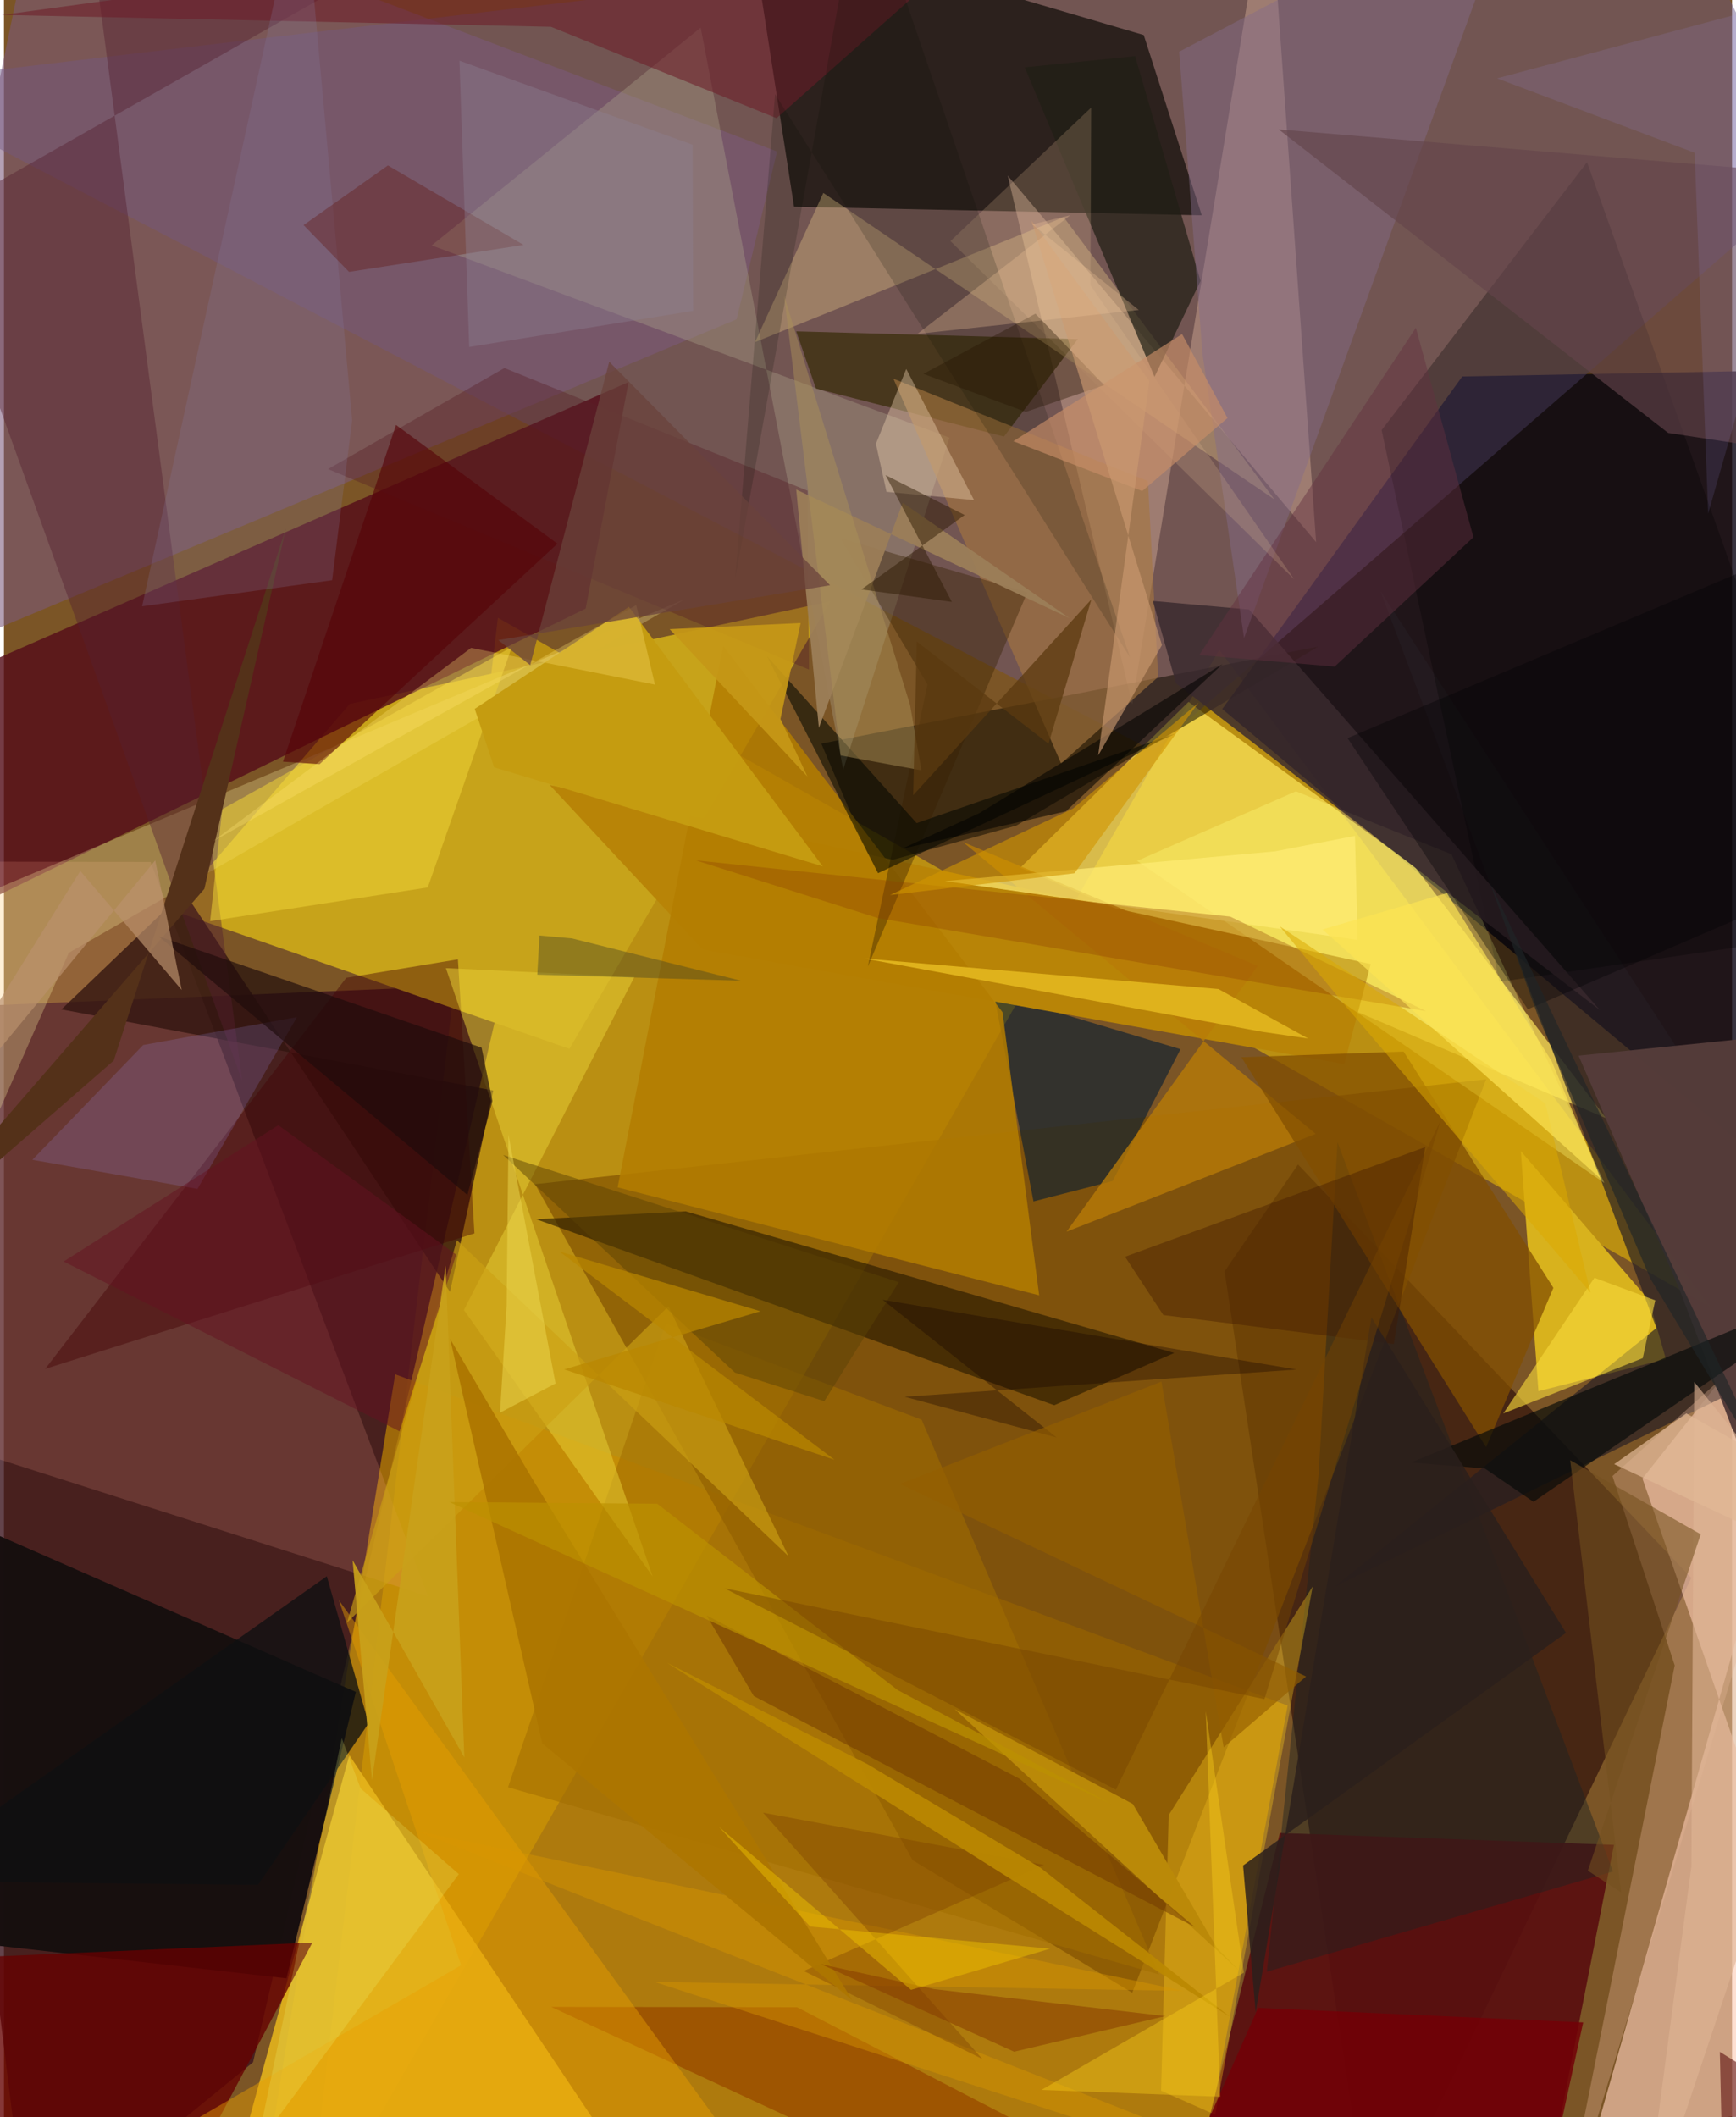 <svg xmlns="http://www.w3.org/2000/svg" width="228" height="278" viewBox="0 0 836 1024"><path fill="#7b5526" d="M0 0h836v1024H0z"/><path fill="#c49910" fill-opacity=".859" d="M587.91 314.2l238.04 318.244L238.957 298.81 145.841 1086z"/><path fill="#0d0816" fill-opacity=".82" d="M851.876 179.312l-146.39 2.772-116.107 160.84 261.553 218.82z"/><path fill="#3b121c" fill-opacity=".792" d="M120.5 997.459L241.69 475.91-62 488.597 11.863 1086z"/><path fill="#c98d00" fill-opacity=".663" d="M189.267 664.703L120.842 1086l461.898-54.776 38.285-206.325z"/><path fill="#695587" fill-opacity=".463" d="M-62 40.749l617.836 322.43 320.65-278.51L804.538-62z"/><path fill="#260907" fill-opacity=".608" d="M661.96 1086l-71.446-471.093 35.519-51.676 190.247 199.95z"/><path fill="#c7a31b" fill-opacity=".992" d="M273.553 507.281L81.266 440.278l86.063-99.828 232.52-49.626z"/><path fill="#fecfb8" fill-opacity=".635" d="M792.65 715.124l105.35 303.1-127.367 11.223L898 582.307z"/><path fill="#ffe75c" fill-opacity=".702" d="M491.683 419.673l81.36-80.192 109.537 79.81 92.557 121.607z"/><path fill="#19130f" fill-opacity=".78" d="M551.387 16.946l28.087 87.2-197.251-4.157-21.566-139.022z"/><path fill="#815100" fill-opacity=".686" d="M717.035 522.03L545.823 963.814l-106.247-64.132L256.92 572.737z"/><path fill="#550d19" fill-opacity=".808" d="M281.419 294.366l20.755-109.567L-62 344.199v117.697z"/><path fill="#7b597b" fill-opacity=".569" d="M18.587-62L373.998 73.29l-19.57 81.142L-62 328.582z"/><path fill="#d8b21e" fill-opacity=".992" d="M795.822 628.85l-62.012-72.124 8.52 116.124 61.667-15.51z"/><path fill="#5a0f10" fill-opacity=".918" d="M740.85 1086H567.88l49.373-199.436 161.618 5.74z"/><path fill="#170f0f" fill-opacity=".984" d="M-62 934.42l198.665 22.429 33.577-138.534-184.973-80.952z"/><path fill="#251d23" fill-opacity=".671" d="M644.186 767.143L898 643.461 665.92 285.887l133.494 356.452z"/><path fill="#e7b71c" fill-opacity=".863" d="M325.977 1086l-222.44-5.993 63.478-230.831-3.952-6.266z"/><path fill="#dcb59e" fill-opacity=".408" d="M611.822-62L545.78 340.549 485.605 84.954 634.779 262.21z"/><path fill="#ffa693" fill-opacity=".176" d="M205.034 771.979L-62 686.799V416.634l132.929.26z"/><path fill="#0f0a00" fill-opacity=".533" d="M489.727 399.322l146.144-86.616L395.43 359.67l24.874 58.863z"/><path fill="#291a00" fill-opacity=".631" d="M566.154 654.39l-58.075 25.267-250.637-89.968 72.4-3.782z"/><path fill="#041b32" fill-opacity=".6" d="M569.197 507.453l-32.844 63.764-38.3 9.865-19.21-100.63z"/><path fill="#b88407" d="M661.195 466.278l-397.232-86.647 74.087 79.546 310.354 55.464z"/><path fill="#321510" fill-opacity=".788" d="M236.684 527.44L27.797 488.22l59.374-56.885 128.625 193.538z"/><path fill="#b37d01" fill-opacity=".859" d="M500.8 626.5l-17.721-136.926L347.895 312.3l-51.021 261.98z"/><path fill="#fff5a6" fill-opacity=".275" d="M31.355 460.853l297.901-170.987L-15.4 434.793l-31.62 204.033z"/><path fill="#ada48a" fill-opacity=".361" d="M206.904 118.715L337.065 13.37l68.943 358.83 51.403-160.52z"/><path fill="#362a05" fill-opacity=".682" d="M383.296 160.273l136.199 3.75-35.702 47.11-90.978-23.2z"/><path fill="#e5b395" fill-opacity=".341" d="M778.145 713.918l30.114 91.559L752.107 1086 898 606.667z"/><path fill-opacity=".286" d="M666.479 208.026l56.987 266.827L898 449.52 765.859 78.445z"/><path fill="#ffff7f" fill-opacity=".314" d="M774.217 572.168l-73.897-158.95-75.296-30.495-76.832 33.642z"/><path fill="#f8d88e" fill-opacity=".31" d="M512.67 105.043l101.96 136.512L396.383 93.313l-33.022 72.158z"/><path fill="#a5753f" fill-opacity=".624" d="M511.42 369.278l-81.124-186.103 123.127 49.5 4.951 94.718z"/><path fill="#1c2223" fill-opacity=".447" d="M645.134 552.462l-9.12 160.562-25.063 240.61 167.46-48.461z"/><path fill="#650001" fill-opacity=".784" d="M-62 948.794l211.22-9.24L71.474 1086-62 1014.368z"/><path fill="#201f15" fill-opacity=".702" d="M493.824 32.565l53.388-5.413 31.672 108.722-22.28 46.366z"/><path fill="#552030" fill-opacity=".427" d="M217.547-37.22L39.11-53.403l76.144 576.175-150.049-416.635z"/><path fill="#b87b07" fill-opacity=".78" d="M463.864 407.235L606.54 467.19l-92.484 128.52 120.537-47.3z"/><path fill="#ffcd1b" fill-opacity=".345" d="M585.964 1022.797l47.175-255.525L563.477 877.9l-3.701 133.306z"/><path fill="#a16d00" fill-opacity=".553" d="M243.86 864.424l76.283-224.368 123.799 46.586 114.793 268.332z"/><path fill="#543c3a" fill-opacity=".992" d="M898 496.71v357.97l-87.361-230.904-48.88-113.203z"/><path fill="#410004" fill-opacity=".416" d="M165.604 472.92l54.006-8.925 8 132.556-207.643 65.506z"/><path fill="#392a2e" fill-opacity=".827" d="M602.325 294.789l-46.537-4.13 11.235 39.87L772.1 488.565z"/><path fill="#e8cf36" fill-opacity=".514" d="M222.507 633.61l82.443-161.058-91.152-4.302L313.81 762.482z"/><path fill="#846b8a" fill-opacity=".459" d="M579.823 171.21l20.098 137.418L734.26-62 568.54 25.002z"/><path fill="#824f00" fill-opacity=".741" d="M749.568 622.887L677.118 508.6l-78.486 2.731L717.025 699.95z"/><path fill="#ffec75" fill-opacity=".71" d="M455.27 426.145l199.624 28.464-1.31-50.314-38.604 7.472z"/><path fill="#64444a" fill-opacity=".635" d="M893.748 85.694L898 223.5l-92.918-14.11L616.683 62.603z"/><path fill="#6d1b28" fill-opacity=".557" d="M-.944 7.222L508.036-62 373.776 57.155l-109.15-44.19z"/><path fill="#372000" fill-opacity=".392" d="M495.111 286.464l-90.556-26.247 42.23 70.822-28.848 136.39z"/><path fill="#582027" fill-opacity=".392" d="M242.109 178.004l146.676 59.341.686 86.506-232.676-96.982z"/><path fill="#9d5100" fill-opacity=".894" d="M264.708 970.657l160.2 74.284 138.739 19.17-179.97-93.293z"/><path fill="#e89f00" fill-opacity=".447" d="M221.144 950.52l-165.851 96.273L388.836 1086 162.062 774.034z"/><path fill="#060b09" fill-opacity=".675" d="M716.389 710.25l23.554 16.121L898 617.833 680.7 707.37z"/><path fill="#ecd136" fill-opacity=".549" d="M205.027 429.222L99.74 445.517l5.85-54.116 140.088-78.47z"/><path fill="#dfb21c" d="M587.516 478.354l-171.37-14.769 192.589 35.473 22.18 3.24z"/><path fill="#a295fd" fill-opacity=".176" d="M67.346 505.444l-53.586 55.51 79.864 14.068 48.12-83.077z"/><path fill="#000600" fill-opacity=".545" d="M369.11 317.333l53.757 104.981 143.678-67.42-125.018 43.219z"/><path fill="#c59c10" fill-opacity=".996" d="M227.74 342.863l74.588-49.35 93.79 125.503-158.984-47.899z"/><path fill="#cca013" fill-opacity=".643" d="M165.965 784.82l53.146-184.977 160.416 152.84-58.077-120.867z"/><path fill="#f7d83b" fill-opacity=".624" d="M792.803 656.873l-67.467 26.75 44.1-65.597 29.423 10.886z"/><path fill="#543119" d="M136.355 255.697l-39.4 174.2L-62 613.32 53.11 512.95z"/><path fill="#550307" fill-opacity=".612" d="M152.702 369.613L267.76 262.96l-78.099-57.425-54.679 162.861z"/><path fill="#84789d" fill-opacity=".235" d="M168.449 203.306L144.466-62 66.83 293.25l91.939-12.622z"/><path fill="#411900" fill-opacity=".404" d="M672.388 650.085l15.185-95.276-145.224 53.03 18.524 28.212z"/><path fill="#f2d5b4" fill-opacity=".384" d="M421.817 214.66l14.694-36.191 32.792 63.4-42.352-3.998z"/><path fill="#ba8909" fill-opacity=".992" d="M459.958 826.672l86.14 45.827 40.732 69.695 10.925 11.156z"/><path fill="#1f0c0b" fill-opacity=".663" d="M224.207 577.981l12.093-45.507-5.23-25.764-156.178-53.788z"/><path fill="#deb494" fill-opacity=".616" d="M898 768.626l-80.295-100.255-1.37 234.268L792.014 1086z"/><path fill="#633041" fill-opacity=".459" d="M578.235 316.824l65.524 5.586 67.144-62.59-27.868-101.275z"/><path fill="#904000" fill-opacity=".325" d="M687.978 489.06l-94.76-45.742-258.544-27.208 88.097 27.927z"/><path fill="#e6bc95" fill-opacity=".212" d="M525.629 138l.343-85.965-68.08 64.578L624.21 280.224z"/><path fill="#9b7e58" fill-opacity=".945" d="M434.805 243.167l80.651 55.793-132.167-62.184 10.945 115.273z"/><path fill="#080c00" fill-opacity=".173" d="M415.077-62L353.64 280.785l19.42-235.242 171.735 272.462z"/><path fill="#74501f" fill-opacity=".561" d="M820.855 742.073l-54.608 162.704 16.075 10.521-24.614-209.037z"/><path fill="#0f1012" fill-opacity=".773" d="M-52.713 909.769l208.901-147.395 20.215 71.133-53.507 78.17z"/><path fill="#2b1f1c" fill-opacity=".843" d="M755.677 789.756l-94.12-152.642-56.027 336.199-6.072-71.038z"/><path fill="#414123" fill-opacity=".404" d="M258.006 471.4l1.064-18.924 15.76 1.412 81.633 20.43z"/><path fill="#6f3700" fill-opacity=".498" d="M362.73 820.302l-22.82-38.98 151.506 79.048 84.695 71.672z"/><path fill="#5f0c03" fill-opacity=".314" d="M185.753 79.997l65.607 38.472-84.428 13.025-21.987-22.621z"/><path fill="#720006" fill-opacity=".851" d="M606.744 971.145l157.247 7.034L740.4 1086H555.722z"/><path fill="#d09600" fill-opacity=".604" d="M517.852 422.375l-89.187 10.517 88.468-41.814 60.702-51.143z"/><path fill="#c88e68" fill-opacity=".651" d="M488.31 213.403l81.636-51.817 21.977 40.621-41.288 35.304z"/><path fill="#ac9259" fill-opacity=".467" d="M404.743 365.395l-27.322-222.304 60.918 197.819 5.517 31.67z"/><path fill="#eefd7d" fill-opacity=".204" d="M172.524 864.982l-9.096-24.315-40.987 196.96 97.61-131.19z"/><path fill="#5b4305" fill-opacity=".486" d="M432.898 620.136l-191.39-61.516L353.6 663.866l43.252 13.837z"/><path fill="#d99700" fill-opacity=".435" d="M708.467 1086L199.232 885.462l371.629 77.46-256.129-4.339z"/><path fill="#783d00" fill-opacity=".357" d="M386.91 953.291l86.392 42.537L367.206 876.73l135.952 25.227z"/><path fill="#dca900" fill-opacity=".533" d="M767.533 625.18l-21.864-91.518-128.548-85.686 33.29 40.228z"/><path fill="#ba906d" fill-opacity=".694" d="M73.175 416.142l12.82 62.66-49.065-57.544L-62 580.002z"/><path fill="#641121" fill-opacity=".49" d="M218.8 606.837l-86.06-62.624-103.864 65.924L191.41 692.29z"/><path fill="#bb8802" fill-opacity=".918" d="M593.074 975.46L320.716 804.217l97.036 49.055 83.636 50.049z"/><path fill="#a39efb" fill-opacity=".125" d="M898-8.983l-73.56 257.39-6.522-174.494-95.62-36.015z"/><path fill="#ffe775" fill-opacity=".306" d="M305.874 292.686L101.209 406.845l124.769-93.48 88.96 17.747z"/><path fill="#2c1800" fill-opacity=".467" d="M464.766 249.102L426.49 229.79l32.087 61.342-43.753-6.041z"/><path fill="#5b3a0f" fill-opacity=".749" d="M441.604 310.307l63.726 49.413 20.737-69.82-86.206 94.712z"/><path fill="#010003" fill-opacity=".341" d="M898 418.93l-160.795 69.228L649.985 357 898 252.362z"/><path fill="#020300" fill-opacity=".561" d="M513.73 392.419l-79.482 18.173 37.617-17.287 117.582-72.097z"/><path fill="#120000" fill-opacity=".333" d="M625.365 662.389l-200.293-33.727 84.169 66.598-73.537-19.695z"/><path fill="#ad7500" fill-opacity=".937" d="M215.843 647.616l44.558 195.59 150.147 124.432L255.982 715.87z"/><path fill="#530607" fill-opacity=".553" d="M830.094 992.424L898 1034.57V1086l-66.331-24.257z"/><path fill="#6a423b" fill-opacity=".729" d="M239.135 309.6l160.53-26.538-106.848-108.096-38.227 146.742z"/><path fill="#935e00" fill-opacity=".651" d="M433.501 717.744l126.438-49.516 30.116 176.907 39.866-34.268z"/><path fill="#b98701" fill-opacity=".718" d="M271.022 662.327l94.967-28.113-97.31-28.925L401.75 706.025z"/><path fill="#f9ce19" fill-opacity=".408" d="M599.832 954.1l-18.448-126.505 7.024 186.51-86.518-3.289z"/><path fill="#c9a11b" fill-opacity=".918" d="M168.669 754.633l54.045 95.358-9.042-237.93-35.627 248.974z"/><path fill="#fce354" fill-opacity=".698" d="M637.875 449.557l60.164-17.636 50.726 81.413 23.752 56.873z"/><path fill="#bc9101" fill-opacity=".671" d="M316.062 727.318l116.302 90.109 103.549 55.156-320.488-146.1z"/><path fill="#251300" fill-opacity=".369" d="M444.806 180.83l54.19-29.106 33.23 34.586-37.908 12.916z"/><path fill="#8c8091" fill-opacity=".392" d="M333.151 70.007l.284 80.341-108.357 17.474-4.725-138.475z"/><path fill="#843900" fill-opacity=".514" d="M561.845 975.118l-111.799-13.047-54.886-12.11 93.517 42.384z"/><path fill="#740" fill-opacity=".459" d="M348.588 768.193l189.334 97.387 157.064-323.492-85.182 279.698z"/><path fill="#1f2527" fill-opacity=".631" d="M860.863 725.032L718.909 427.076l23.206 64.334 54.47 127.201z"/><path fill="#cb9a71" fill-opacity=".624" d="M529.354 365.374l30.859-53.378-63.14-205.266 57.088 77.563z"/><path fill="#e2b996" fill-opacity=".714" d="M778.988 708.154l34.895-24.548 53.128 30.073-22.666 24.98z"/><path fill="#f2c59b" fill-opacity=".294" d="M549.015 149.942l-107.07 11.537 73.89-57.353-18.356 4.393z"/><path fill="#eedb54" fill-opacity=".471" d="M244.071 548.947l-.901 82.662-3.196 51.66 26.872-14.152z"/><path fill="#f0c400" fill-opacity=".455" d="M438.818 962.421l67.306-19.897-116.115-10.72-44.128-48.223z"/><path fill="#c59717" fill-opacity=".937" d="M322.047 304.314l63.362-2.988-9.758 46.434 13.036 27.783z"/></svg>